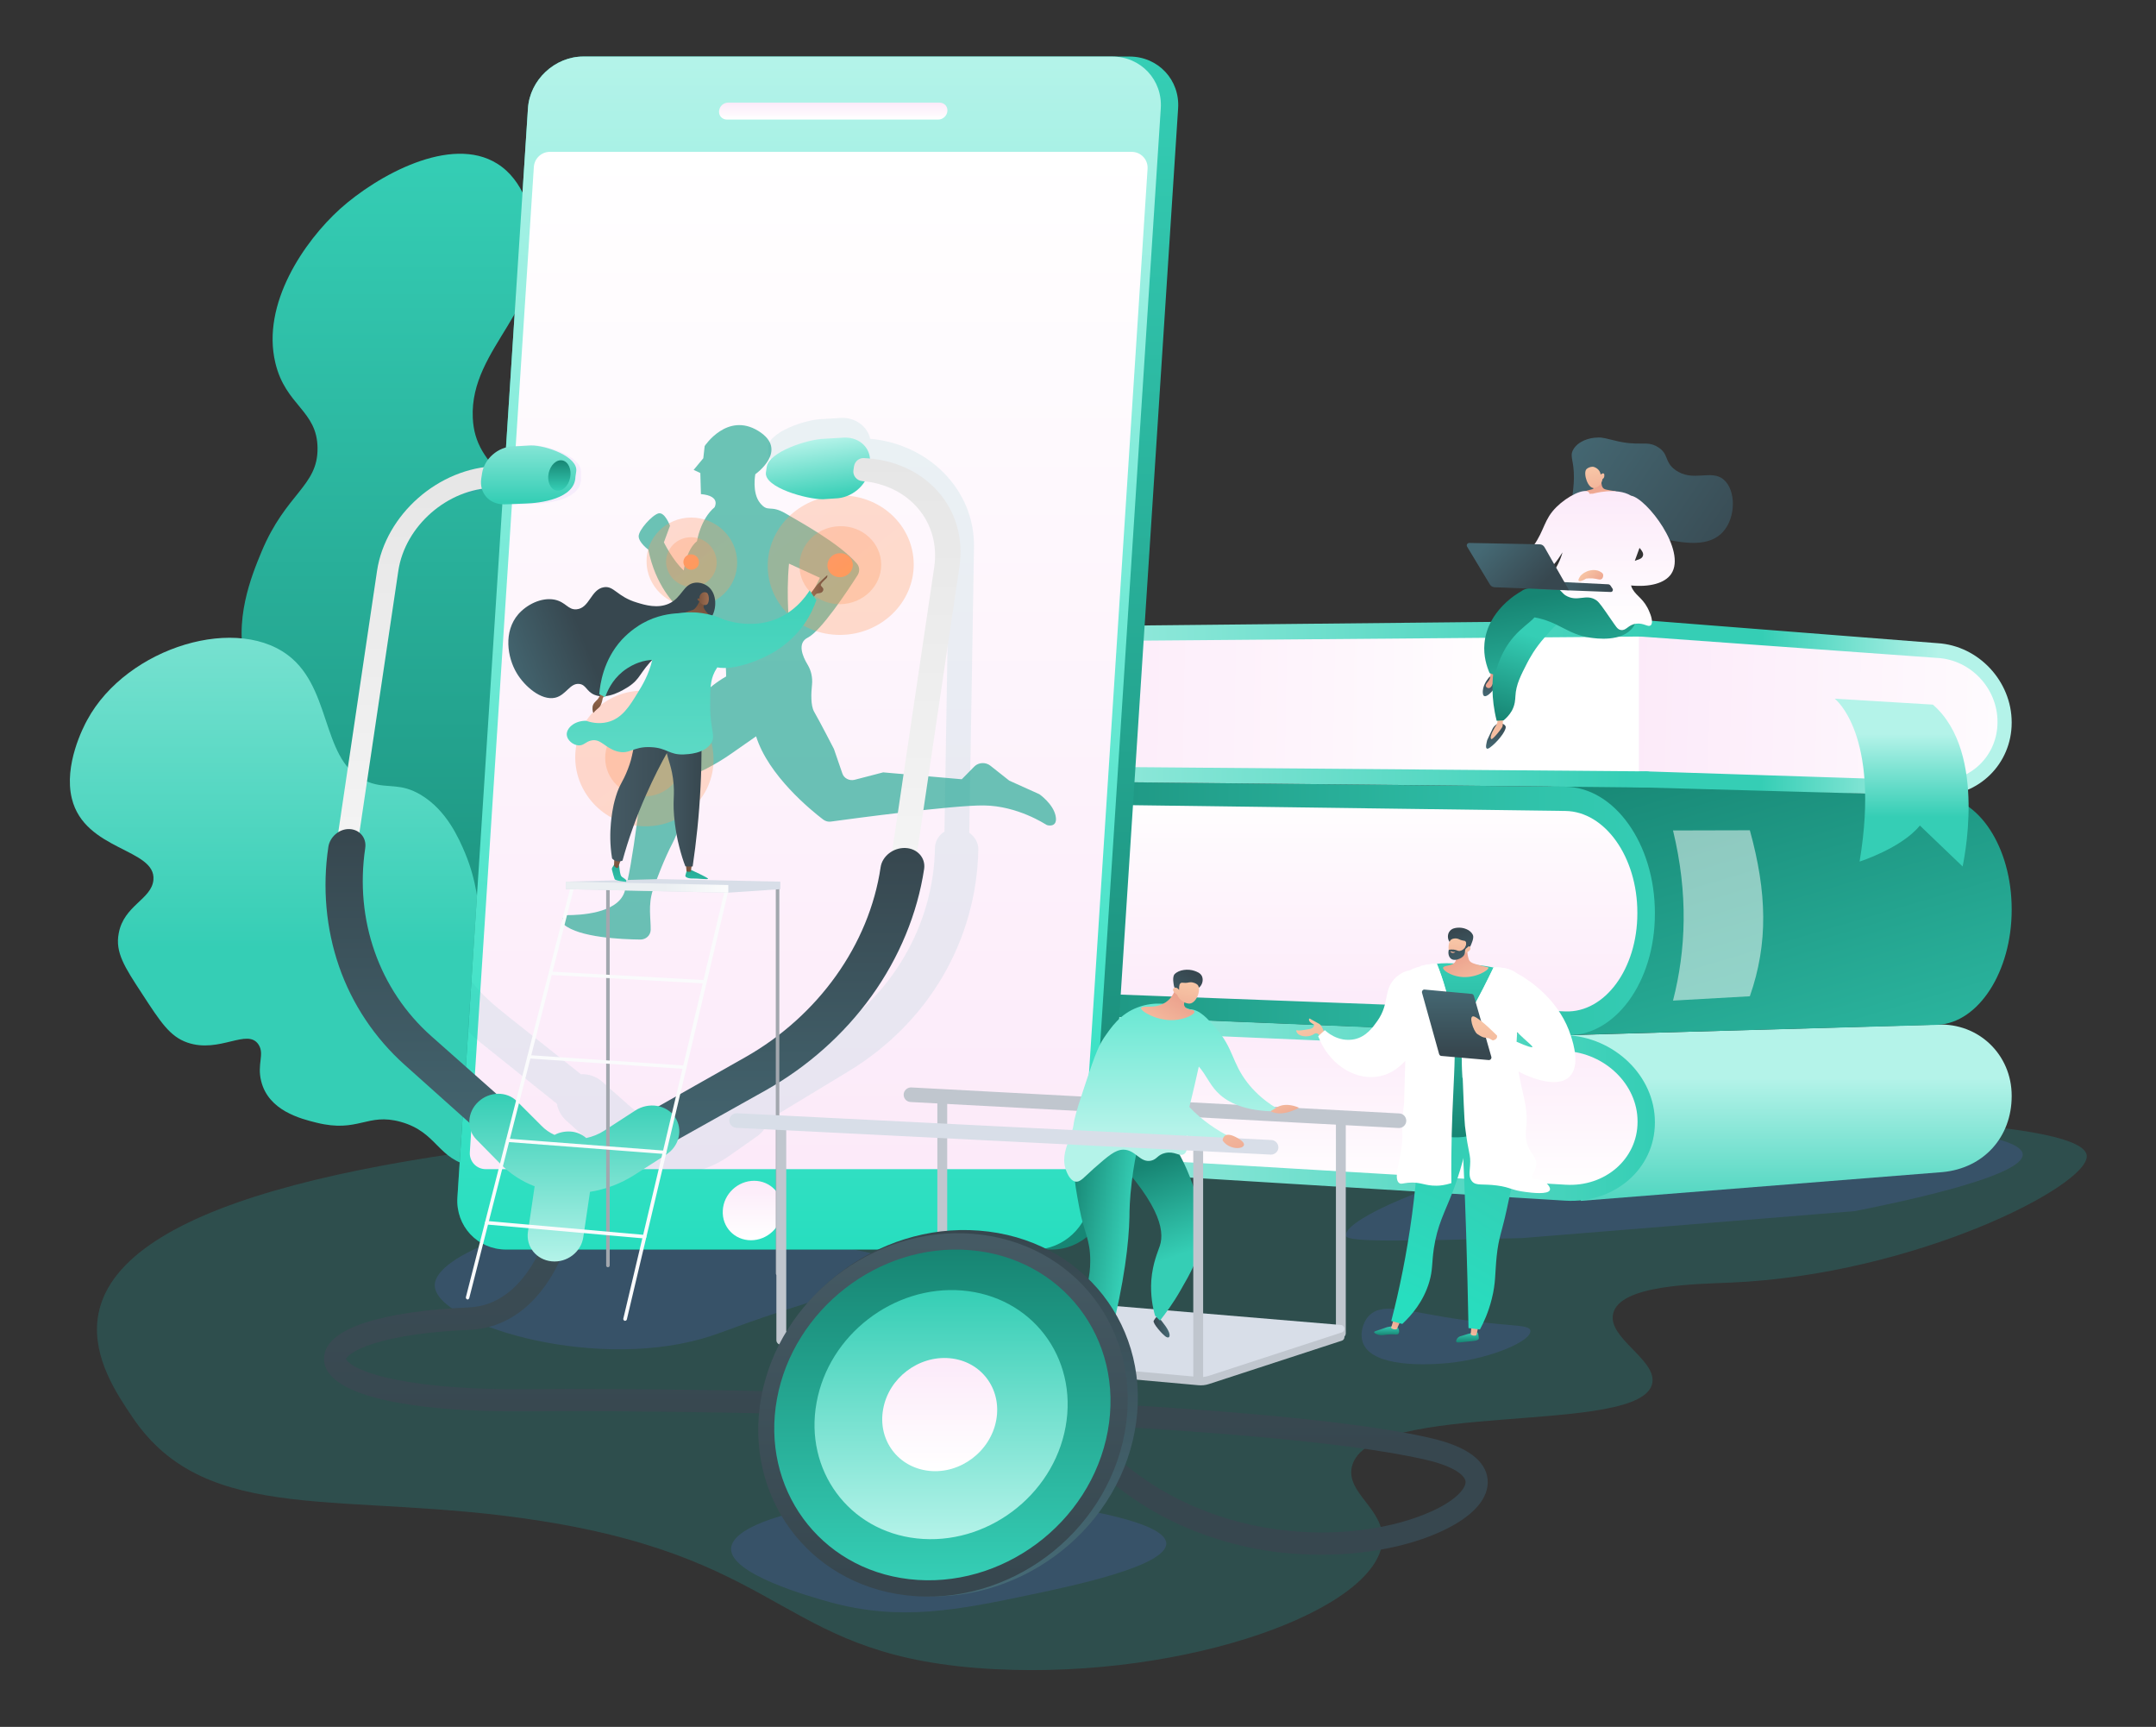 <svg width="808" height="647" viewBox="0 0 808 647" fill="none" xmlns="http://www.w3.org/2000/svg">
<rect x="0" y="0" width="808" height="647" fill="#333333" stroke="none"/>
<path opacity="0.25" d="M668.266 418.272C690.638 418.568 781.161 420.117 782.047 433.029C782.859 444.243 717.662 477.592 648.552 480.544C635.704 481.134 606.982 481.282 604.545 492.201C602.478 501.35 620.715 509.318 619.239 518.098C615.768 538.388 512.62 523.927 506.639 549.529C504.35 559.416 518.822 565.318 518.084 577.271C516.385 603.02 445.134 629.065 372.849 625.376C292.442 621.244 297.462 584.87 203.1 569.893C129.486 558.161 77.653 572.549 49.67 531.01C43.763 522.304 34.681 508.802 36.601 494.046C47.75 409.714 403.934 414.583 668.266 418.272Z" fill="#20A19E"/>
<path d="M250.798 423.437C261.357 422.109 279.151 419.896 294.066 406.468C321.238 382.046 321.385 336.449 310.605 305.609C301.376 279.121 279.299 259.127 235.071 219.137C193.428 181.509 178.07 175.311 177.184 156.571C175.929 129.788 205.906 115.254 199.778 84.192C199.039 80.503 196.529 67.665 186.34 61.32C168.914 50.4 141.3 65.82 127.419 78.289C114.054 90.389 97.884 113.852 103.2 135.986C107.04 152.07 118.927 153.767 119.001 167.933C119.149 182.173 107.188 184.755 98.032 206.668C94.414 215.374 87.104 232.934 92.42 250.052C99.361 272.186 121.143 273.514 122.102 291.074C122.841 303.764 111.692 307.232 109.477 321.398C106.597 340.065 122.324 356.813 135.688 370.61C151.415 386.842 193.649 430.594 250.798 423.437Z" fill="url(#paint0_linear)"/>
<path d="M246.885 375.701C250.798 382.784 230.789 417.83 203.47 431.479C198.006 434.209 188.112 439.152 177.184 437.013C163.82 434.43 164.115 424.249 150.234 420.338C137.534 416.797 134.433 424.544 118.632 420.633C112.652 419.158 100.616 416.133 97.884 405.066C96.26 398.647 99.213 395.031 96.924 391.416C92.79 384.997 82.305 394.81 70.196 390.605C63.625 388.317 60.154 382.931 53.14 372.159C46.716 362.346 43.098 356.813 44.501 349.656C46.421 339.179 56.832 336.966 57.496 329.661C58.53 317.856 31.727 318.816 26.928 299.19C23.827 286.647 31.285 272.26 32.687 269.751C47.528 242.305 89.984 229.54 109.55 246.805C124.982 260.455 120.552 287.68 139.306 293.435C145.804 295.427 150.086 293.287 157.691 297.788C167.438 303.617 171.942 314.094 174.304 319.627C183.017 340.655 176.815 354.599 185.601 360.649C191.139 364.486 194.314 359.395 203.986 363.674C212.773 367.585 212.625 372.823 219.787 376.365C232.561 382.71 244.153 370.905 246.885 375.701Z" fill="url(#paint1_linear)"/>
<path opacity="0.19" d="M236.696 455.384C243.562 455.311 259.585 457.893 291.482 463.131C331.205 469.624 338.441 471.985 338.515 474.789C338.589 478.109 328.326 480.027 302.188 488.291C276.641 496.333 271.62 499.137 263.055 501.571C220.23 513.671 163.377 495.521 162.934 481.724C162.565 469.993 202.657 455.827 236.696 455.384Z" fill="#6165D7"/>
<path opacity="0.19" d="M570.36 463.869C526.796 464.976 504.941 465.492 504.424 463.058C502.283 453.097 602.183 414.583 706.291 421.297C714.635 421.814 757.459 424.618 758.05 432.438C758.715 441.145 706.882 451.4 695.142 453.761" fill="#6165D7"/>
<path opacity="0.19" d="M540.53 493.308C565.117 497.44 573.091 495.816 573.534 498.546C574.199 502.604 556.626 509.982 539.57 510.942C534.992 511.237 514.466 512.417 510.848 503.268C509.519 499.874 510.626 495.374 513.211 492.791C517.788 488.365 525.394 490.726 540.53 493.308Z" fill="#6165D7"/>
<path opacity="0.19" d="M401.718 564.876C411.169 566.572 436.864 571.073 437.086 578.23C437.381 586.715 402.235 594.093 386.878 597.339C358.672 603.315 337.26 607.521 310.827 600.217C303.738 598.225 273.54 589.813 273.983 580.148C274.721 565.761 342.798 554.546 401.718 564.876Z" fill="#6165D7"/>
<path d="M592.436 449.925L727.925 439.153C743.357 437.751 753.915 426.093 753.915 410.673V410.525C753.915 395.179 741.585 383.226 726.153 383.89L586.677 387.875L592.436 449.925Z" fill="url(#paint2_linear)"/>
<path d="M350.846 432.66L588.597 446.973C602.7 447.859 614.218 437.824 614.218 424.618V415.69C614.218 402.483 602.7 391.342 588.597 390.752L350.846 380.792V432.66Z" fill="url(#paint3_linear)"/>
<path d="M348.704 435.242L586.677 449.851C605.062 450.957 620.199 437.898 620.199 420.633V420.412C620.199 403.147 605.062 388.539 586.677 387.801L348.631 378.062C347.154 377.988 345.899 379.169 345.899 380.718C345.899 382.267 347.154 383.522 348.631 383.595L586.677 393.777C601.518 394.515 613.701 406.32 613.701 420.117V420.338C613.701 434.209 601.518 444.76 586.751 443.874L348.704 429.782C347.228 429.709 345.973 430.889 345.973 432.365C345.973 433.84 347.154 435.168 348.704 435.242Z" fill="url(#paint4_linear)"/>
<path d="M590.664 387.727L726.153 383.964C741.585 383.226 753.915 363.896 753.915 340.876V340.655C753.915 317.561 741.585 298.526 726.153 298.231L581.213 293.214L590.664 387.727Z" fill="url(#paint5_linear)"/>
<path d="M350.846 374.078L575.897 382.931C596.94 383.743 614.218 368.396 614.218 348.549V335.121C614.218 315.348 596.94 299.042 575.897 298.821L350.846 296.239V374.078Z" fill="url(#paint6_linear)"/>
<path d="M348.704 378.136L586.677 387.875C605.062 388.612 620.199 368.175 620.199 342.352V342.057C620.199 316.159 605.062 294.984 586.677 294.763L348.631 292.328C347.154 292.328 345.899 294.173 345.899 296.46C345.899 298.747 347.154 300.592 348.631 300.665L586.677 303.838C601.518 304.059 613.627 321.103 613.627 341.909V342.204C613.627 363.01 601.444 379.464 586.677 378.947L348.631 369.946C347.154 369.872 345.899 371.717 345.899 374.004C345.973 376.143 347.154 378.062 348.704 378.136Z" fill="url(#paint7_linear)"/>
<path d="M598.786 292.476L727.777 295.353C739.664 295.648 749.115 286.204 749.115 274.399V266.357C749.115 254.552 739.664 244.37 727.777 243.633L598.786 235.591V292.476Z" fill="url(#paint8_linear)"/>
<path d="M616.949 295.058L726.153 298.083C741.584 298.378 753.915 286.13 753.915 270.784V270.636C753.915 255.29 741.584 241.936 726.153 240.977L616.949 232.418C615.03 232.27 592.805 233.746 592.805 235.443C592.805 237.14 613.553 238.394 615.473 238.542L726.153 246.51C738.631 247.248 748.599 257.946 748.599 270.415V270.563C748.599 283.032 738.631 292.845 726.153 292.549L616.949 289.008C615.03 288.934 592.805 290.705 592.805 292.328C592.805 294.025 615.03 295.058 616.949 295.058Z" fill="url(#paint9_linear)"/>
<path d="M350.845 289.598L614.218 292.033V235.295L350.845 237.73V289.598Z" fill="url(#paint10_linear)"/>
<path d="M348.706 240.681L616.951 238.468C618.797 238.468 620.2 237.066 620.2 235.443C620.2 233.746 618.723 232.418 616.951 232.418L348.706 235.148C347.229 235.148 345.974 236.402 345.974 237.952C345.974 239.501 347.156 240.755 348.706 240.681Z" fill="url(#paint11_linear)"/>
<path d="M348.704 292.328L616.95 295.058C618.796 295.058 620.198 293.73 620.198 292.033C620.198 290.336 618.722 289.008 616.95 289.008L348.704 286.795C347.228 286.795 345.972 287.975 345.972 289.524C345.972 291.074 347.154 292.328 348.704 292.328Z" fill="url(#paint12_linear)"/>
<path opacity="0.5" d="M626.991 374.889L655.787 373.266C662.728 353.419 662.211 334.31 655.787 311.069L626.991 311.142C632.75 334.9 631.864 355.927 626.991 374.889Z" fill="white"/>
<path d="M724.381 263.996L687.611 261.783C687.611 261.783 704.888 274.916 696.914 322.8C696.914 322.8 712.641 317.783 719.508 309.298L735.53 324.644C735.456 324.644 745.277 282.073 724.381 263.996Z" fill="url(#paint13_linear)"/>
<path d="M423.279 21.183H218.606C207.9 21.183 198.523 29.963 197.858 40.661L171.425 448.67C170.76 459.369 178.956 468.148 189.662 468.148H394.335C405.041 468.148 414.418 459.369 415.083 448.67L441.516 40.661C442.255 29.963 434.059 21.183 423.279 21.183Z" fill="url(#paint14_linear)"/>
<path d="M416.781 21.183H218.606C207.9 21.183 198.523 29.963 197.858 40.661L171.425 448.67C170.76 459.369 178.956 468.148 189.662 468.148H387.838C398.544 468.148 407.921 459.369 408.585 448.67L435.019 40.661C435.757 29.963 427.561 21.183 416.781 21.183Z" fill="url(#paint15_linear)"/>
<path d="M400.094 438.046H182.057C178.587 438.046 175.855 435.168 176.077 431.701L200.073 62.5C200.295 59.401 202.879 56.893 206.054 56.893H424.091C427.561 56.893 430.293 59.77 430.072 63.238L406.149 432.439C405.854 435.611 403.269 438.046 400.094 438.046Z" fill="url(#paint16_linear)"/>
<path d="M351.658 44.793H272.432C270.66 44.793 269.331 43.391 269.479 41.62C269.626 39.849 271.103 38.447 272.875 38.447H352.101C353.873 38.447 355.202 39.849 355.054 41.62C354.907 43.391 353.356 44.793 351.658 44.793Z" fill="url(#paint17_linear)"/>
<path d="M293.18 453.54C292.885 459.737 287.568 464.681 281.44 464.681C275.238 464.681 270.512 459.664 270.882 453.54C271.177 447.342 276.493 442.399 282.621 442.399C288.75 442.399 293.549 447.416 293.18 453.54Z" fill="url(#paint18_linear)"/>
<path opacity="0.65" d="M210.927 343.975C211.296 343.311 211.961 342.868 212.699 342.868C216.982 342.868 231.306 342.352 234.038 334.236C237.065 325.308 240.683 292.402 241.2 287.68C241.274 287.311 241.347 286.942 241.569 286.647C243.858 283.105 258.403 261.119 272.137 253.445C272.137 253.445 272.211 243.264 269.405 236.845C266.599 230.426 264.458 226.589 264.532 223.121C264.532 223.121 260.692 227.548 257.444 229.098C256.779 229.467 255.967 229.319 255.376 228.803C252.866 226.589 245.63 219.359 242.972 205.93C242.972 205.93 239.354 203.274 239.354 200.913C239.354 198.552 244.375 193.019 246.737 192.355C249.174 191.691 251.094 197.003 251.094 197.003L248.805 203.201C248.805 203.201 252.127 209.988 256.262 213.751C256.262 213.751 257.074 206.078 261.209 202.758C261.209 202.758 262.464 194.568 267.781 190.068C267.781 190.068 270.365 185.788 262.686 185.124L262.464 177.23L259.954 176.049L263.572 171.696L264.089 167.122C264.089 167.122 272.506 154.284 284.172 161.441C295.912 168.671 283.065 177.672 283.065 177.672C283.065 177.672 281.736 184.608 284.837 188.444C287.938 192.281 288.528 188.887 294.509 192.429C299.973 195.675 314.371 203.422 321.09 211.095C322.198 212.349 322.271 214.12 321.385 215.522C317.694 221.277 307.726 236.402 302.705 238.911C298.718 240.903 300.711 245.846 302.705 249.092C304.034 251.306 304.551 253.888 304.329 256.397C303.96 259.791 303.812 264.291 305.068 266.579C307.283 270.415 312.525 280.597 312.525 280.597L315.7 289.82C316.291 291.59 318.284 292.623 320.204 292.181L330.984 289.377L360.444 291.959L365.17 287.163C366.721 285.614 369.379 285.466 371.151 286.868L378.239 292.476L389.536 297.567C389.536 297.567 394.63 301.108 395.59 305.609C396.55 310.036 392.858 309.372 392.268 309.076C391.677 308.781 381.414 301.92 368.714 301.772C357.491 301.625 319.392 306.715 311.344 307.822C310.384 307.97 309.35 307.675 308.538 307.084C303.886 303.543 287.938 290.557 283.36 275.875L274.057 282.368C268.15 286.499 261.726 289.82 254.933 292.181L255.007 303.617C255.081 307.896 254.047 312.101 252.054 315.864C249.174 321.324 245.999 329.514 244.67 333.498C242.824 339.032 243.932 344.344 243.858 348.402C243.784 350.468 242.086 352.017 240.018 352.017C232.782 351.943 217.129 351.205 211.444 346.483C210.706 345.893 210.484 344.86 210.927 343.975ZM295.912 235.222C299.382 232.565 307.283 216.481 307.283 216.481L295.69 211.169C294.509 223.933 295.912 235.222 295.912 235.222Z" fill="#1DA68F"/>
<path opacity="0.31" d="M215.579 283.991C215.726 297.862 227.245 309.372 241.495 309.593C255.893 309.814 267.559 298.526 267.411 284.36C267.264 270.194 255.376 258.758 240.978 258.758C226.802 258.758 215.431 270.046 215.579 283.991Z" fill="url(#paint19_linear)"/>
<path opacity="0.31" d="M226.802 284.065C226.875 291.885 233.373 298.304 241.347 298.378C249.395 298.452 255.893 292.181 255.819 284.286C255.745 276.391 249.174 269.973 241.126 269.973C233.152 269.899 226.728 276.244 226.802 284.065Z" fill="url(#paint20_linear)"/>
<path d="M236.77 284.138C236.77 286.573 238.837 288.565 241.274 288.565C243.784 288.565 245.777 286.647 245.704 284.212C245.704 281.777 243.636 279.785 241.2 279.785C238.763 279.785 236.77 281.704 236.77 284.138Z" fill="url(#paint21_linear)"/>
<path opacity="0.31" d="M287.716 212.276C287.864 226.589 300.047 238.025 315.035 237.878C330.246 237.73 342.576 225.778 342.429 211.243C342.281 196.708 329.729 185.198 314.519 185.641C299.53 186.083 287.569 197.962 287.716 212.276Z" fill="url(#paint22_linear)"/>
<path opacity="0.31" d="M299.604 212.054C299.678 220.096 306.544 226.515 314.962 226.368C323.453 226.22 330.32 219.58 330.246 211.464C330.172 203.348 323.157 196.929 314.74 197.151C306.249 197.298 299.53 204.012 299.604 212.054Z" fill="url(#paint23_linear)"/>
<path d="M310.088 211.833C310.088 214.342 312.23 216.334 314.888 216.26C317.472 216.186 319.613 214.12 319.613 211.685C319.613 209.177 317.472 207.185 314.814 207.259C312.156 207.259 310.088 209.324 310.088 211.833Z" fill="url(#paint24_linear)"/>
<path opacity="0.31" d="M242.307 210.431C242.381 219.506 249.912 227.032 259.29 227.179C268.741 227.327 276.346 219.949 276.272 210.652C276.198 201.356 268.445 193.904 258.994 193.904C249.617 193.978 242.16 201.356 242.307 210.431Z" fill="url(#paint25_linear)"/>
<path opacity="0.31" d="M249.617 210.505C249.691 215.596 253.899 219.801 259.142 219.875C264.384 219.949 268.667 215.817 268.593 210.652C268.519 205.488 264.236 201.282 258.994 201.282C253.752 201.282 249.617 205.414 249.617 210.505Z" fill="url(#paint26_linear)"/>
<path d="M256.115 210.579C256.115 212.128 257.444 213.456 259.068 213.456C260.693 213.456 262.022 212.202 261.948 210.579C261.948 208.956 260.619 207.701 258.994 207.701C257.444 207.701 256.115 208.956 256.115 210.579Z" fill="url(#paint27_linear)"/>
<path d="M496.376 387.284C496.376 387.284 495.638 384.333 494.382 383.595C493.127 382.858 491.355 381.972 490.986 381.677C490.617 381.308 490.1 382.341 491.281 383.153C492.463 383.964 492.463 383.964 492.463 383.964C492.463 384.186 492.463 384.333 492.389 384.481C492.241 384.997 491.577 385.44 490.838 385.514C487.885 386.104 486.703 386.178 486.26 386.03C486.187 386.03 485.965 385.956 485.817 386.03C485.67 386.178 485.965 386.768 486.113 386.989C486.925 388.244 489.731 388.76 491.798 387.801C492.536 387.432 492.832 387.063 493.422 387.137C494.308 387.284 494.825 388.465 495.194 389.424L496.376 387.284Z" fill="url(#paint28_linear)"/>
<path d="M553.598 499.137C554.041 499.505 554.115 500.465 554.189 501.055C554.189 501.35 554.263 501.497 554.189 501.571C553.968 502.309 552.565 502.383 550.423 502.604C547.027 502.973 545.993 503.194 545.772 502.678C545.55 502.235 546.141 501.424 546.215 501.35C546.584 500.907 547.027 500.686 547.913 500.465C549.537 499.948 550.571 499.653 550.94 499.579C552.934 498.989 553.303 498.915 553.598 499.137Z" fill="url(#paint29_linear)"/>
<path d="M551.531 496.038L551.162 499.948C551.236 500.169 552.417 500.686 553.303 500.243L554.189 496.407L551.531 496.038Z" fill="url(#paint30_linear)"/>
<path d="M523.843 497.44C524.433 498.03 524.507 499.21 524.064 499.727C523.621 500.243 522.883 499.874 520.815 499.948C518.674 500.022 518.084 500.538 516.607 500.096C516.016 499.948 514.982 499.505 514.982 499.137C514.982 498.841 515.499 498.694 517.345 498.104C519.856 497.218 519.856 497.218 520.446 497.144C521.701 496.849 523.104 496.628 523.843 497.44Z" fill="url(#paint31_linear)"/>
<path d="M522.44 493.898L521.332 497.513C521.406 497.735 522.514 498.325 523.473 497.956L525.098 494.415L522.44 493.898Z" fill="url(#paint32_linear)"/>
<path d="M532.112 414.583C531.965 426.757 531.153 440.407 529.159 455.311C527.165 469.993 524.434 483.274 521.406 494.931C522.809 495.3 524.212 495.669 525.541 496.038C529.085 492.718 533.515 487.553 535.657 480.249C536.986 475.748 536.543 473.387 537.355 467.78C538.684 458.926 541.416 454.278 544.222 447.047C546.732 440.628 549.759 431.184 551.384 418.568C544.96 417.313 538.536 415.985 532.112 414.583Z" fill="url(#paint33_linear)"/>
<path d="M547.396 414.657C548.283 430.151 548.947 445.867 549.464 461.951C549.833 473.977 550.128 485.856 550.35 497.587C551.753 497.735 553.156 497.956 554.632 498.104C556.035 495.521 557.807 491.685 559.062 486.668C560.613 480.618 560.244 477.002 560.908 470.657C561.647 463.574 562.754 462.025 564.674 453.171C568.587 435.095 570.507 426.093 566.151 420.412C564.748 418.641 560.318 414.067 547.396 414.657Z" fill="url(#paint34_linear)"/>
<path d="M564.305 363.601C560.982 362.642 556.109 361.609 550.128 361.24C541.637 360.723 537.355 360.502 534.328 362.568C527.387 367.216 532.777 378.062 529.897 404.771C528.716 416.133 528.125 415.395 530.857 419.453C536.395 427.643 551.974 428.38 559.136 421.224C562.902 417.461 563.419 417.239 563.493 412.96C563.936 395.991 564.157 379.906 564.305 363.601Z" fill="url(#paint35_linear)"/>
<path d="M544.517 383.964C543.262 374.151 540.604 366.331 538.536 361.092C536.321 361.166 532.408 361.535 528.125 363.601C526.427 363.822 524.434 365.003 523.326 366.035C518.157 370.684 521.037 375.701 516.164 382.562C514.54 384.85 512.029 388.391 507.673 389.35C501.323 390.678 496.819 386.251 496.524 385.956C495.711 386.694 494.825 387.432 494.013 388.244C497.853 398.352 507.082 404.475 515.721 403.442C520.446 402.926 523.99 400.344 526.649 397.466L526.206 413.182C524.729 425.946 526.353 424.322 524.877 432.217C523.917 437.308 522.514 442.03 524.434 443.284C525.098 443.727 525.615 443.358 527.682 443.137C532.334 442.694 533.885 444.317 538.388 444.243C539.644 444.243 541.563 444.022 543.926 443.284C543.779 429.561 544.222 418.42 544.591 410.747C545.108 398.647 545.624 392.818 544.517 383.964Z" fill="white"/>
<path d="M537.502 381.013C537.945 379.611 539.201 378.283 538.684 376.586C538.388 375.627 537.576 374.963 536.985 374.594C532.998 373.709 530.34 370.02 530.709 366.109C530.857 364.56 531.522 363.084 532.482 361.904C534.918 361.24 536.985 361.092 538.388 361.018C540.53 366.183 543.114 374.078 544.369 383.891C544.886 388.096 545.034 391.564 545.034 395.4C544.369 393.187 543.409 391.564 542.375 390.309C540.751 388.244 536.542 384.407 537.502 381.013Z" fill="white"/>
<path d="M560.318 376.217C558.029 378.209 556.404 378.873 556.109 380.792C555.814 382.931 557.586 383.595 557.29 385.661C556.921 388.244 554.041 388.244 552.491 391.49C551.531 393.63 552.343 394.515 551.753 397.245C551.383 398.942 550.497 401.303 548.061 403.885C547.987 401.377 547.839 398.499 547.765 395.4C547.618 392.523 547.544 389.35 548.578 385.366C549.464 381.972 550.719 379.833 552.639 376.365C554.411 373.118 556.847 368.396 559.727 362.42C561.351 362.346 563.566 362.494 565.634 363.158C566.372 364.486 566.446 365.519 566.52 366.035C566.667 370.536 561.868 374.889 560.318 376.217Z" fill="white"/>
<path d="M549.537 351.943C549.537 354.452 549.833 356.444 550.054 357.846C550.35 359.395 550.571 359.838 550.867 360.133C551.31 360.649 551.9 361.018 555.518 361.904C557.512 362.42 557.733 362.346 557.807 362.568C558.029 363.527 552.639 366.773 547.101 365.962C543.704 365.519 540.603 363.527 540.825 362.568C541.046 361.535 544.369 362.125 545.403 360.281C546.141 359.026 545.329 357.182 544.369 355.632C545.329 353.935 548.651 353.64 549.537 351.943Z" fill="url(#paint36_linear)"/>
<path d="M543.262 352.902C542.449 351.869 542.376 349.951 543.335 348.844C544.148 347.812 545.403 347.664 546.141 347.59C548.282 347.369 551.014 348.254 551.974 350.246C552.565 351.427 551.31 353.862 551.162 354.304C550.94 354.821 550.571 354.968 550.202 355.337C549.685 355.854 548.947 356.665 547.618 358.067C547.544 357.624 547.396 357.182 547.101 356.591C547.027 356.37 546.658 355.559 546.067 354.895C544.886 353.566 544 353.935 543.262 352.902Z" fill="url(#paint37_linear)"/>
<path d="M549.39 356.96C549.39 356.96 547.987 359.321 545.108 359.1C542.597 358.952 542.228 353.271 543.853 352.017C544.369 351.648 545.477 351.427 546.363 351.722C546.88 351.87 547.027 352.091 547.914 352.312C548.726 352.534 548.947 352.46 549.169 352.607C549.464 352.829 549.686 353.493 549.169 355.116C549.686 354.599 550.202 354.452 550.645 354.599C550.719 354.599 550.867 354.747 551.015 354.895C551.31 355.632 550.719 356.444 549.39 356.96Z" fill="url(#paint38_linear)"/>
<path d="M549.242 352.238C549.095 352.312 549.464 352.755 549.538 353.419C549.611 354.673 548.356 356.149 547.027 356.296C546.289 356.37 546.067 355.927 544.812 355.78C544 355.706 543.409 355.78 542.966 355.854C542.597 357.256 542.966 358.584 543.852 359.248C544.812 359.912 546.141 359.543 546.658 359.321C547.027 359.174 548.135 358.805 548.725 357.772C549.316 356.665 548.725 356.001 549.464 355.337C549.833 354.968 550.276 354.821 550.719 354.083C550.867 353.862 550.941 353.714 550.941 353.566C550.35 352.976 549.464 352.165 549.242 352.238Z" fill="url(#paint39_linear)"/>
<path d="M543.852 356.444C543.852 356.444 544.369 356.739 545.329 356.665C545.403 356.665 545.403 356.665 545.403 356.665C545.403 356.739 544.812 357.182 544.221 357.034C543.852 356.887 543.483 356.518 543.557 356.444C543.705 356.444 543.778 356.444 543.852 356.444Z" fill="url(#paint40_linear)"/>
<path d="M588.744 388.17C584.905 375.922 575.011 368.249 568.587 364.707C565.929 362.642 562.237 362.42 559.801 362.494C556.921 368.47 554.484 373.192 552.712 376.439C550.793 379.906 549.611 382.046 548.651 385.44C547.618 389.424 547.691 392.523 547.839 395.474C548.43 411.485 548.799 419.527 549.021 421.814C550.35 432.881 551.236 432.217 550.94 436.644C550.793 439.079 550.35 441.071 551.679 442.62C553.229 444.391 555.518 443.432 561.056 444.17C566.15 444.834 566.298 445.94 571.836 446.604C574.051 446.9 580.179 447.637 580.844 445.867C581.213 444.907 579.884 443.432 578.703 442.62C576.709 441.366 575.011 442.325 574.346 441.366C573.608 440.259 575.675 438.784 575.749 436.128C575.823 433.398 573.829 432.586 572.574 429.266C571.393 426.167 571.91 423.585 572.057 421.74C572.722 414.952 570.359 409.345 569.104 401.45C569.768 401.819 570.433 402.188 571.097 402.483C572.574 403.147 583.428 408.165 588.227 403.369C592.215 399.311 589.704 391.121 588.744 388.17ZM568.366 390.309C568.439 389.055 568.513 387.801 568.587 386.694C569.325 387.432 570.064 388.17 570.876 388.908C573.091 390.973 574.42 391.933 574.272 392.302C574.125 392.523 572.722 392.228 568.366 390.309Z" fill="white"/>
<path d="M533.884 370.757L551.531 372.381C551.9 372.381 552.196 372.676 552.343 373.045L558.915 395.991C559.062 396.581 558.619 397.171 557.955 397.171L540.16 395.622C539.791 395.622 539.496 395.327 539.348 394.958L532.924 371.938C532.777 371.274 533.294 370.684 533.884 370.757Z" fill="url(#paint41_linear)"/>
<path d="M561.056 388.022C561.056 388.022 555.001 381.825 552.491 380.865C550.054 379.98 552.196 386.473 553.672 387.432C555.149 388.391 555.666 388.686 556.847 388.834C557.955 388.981 557.955 388.981 557.955 388.981L559.432 389.793C559.432 389.793 561.278 389.572 561.056 388.022Z" fill="url(#paint42_linear)"/>
<g opacity="0.3">
<path opacity="0.3" d="M192.616 167.195L199.261 166.827C204.946 166.679 217.794 171.032 217.72 176.566V178.558C218.606 186.969 205.758 188.666 200.147 188.74L192.32 189.035C188.186 189.108 184.641 186.674 183.165 183.206C180.064 183.722 177.184 184.608 174.378 185.862L174.304 177.303C176.963 176.271 179.842 175.533 182.722 175.164C183.829 170.663 187.816 167.343 192.616 167.195Z" fill="url(#paint43_linear)"/>
<path opacity="0.3" d="M176.667 367.659C181.023 373.192 184.789 376.291 190.401 380.792L217.72 402.483C220.452 402.336 223.405 403.221 225.694 405.287L236.031 414.436C237.655 415.911 239.501 417.018 241.421 417.904C243.119 416.944 245.187 416.428 247.328 416.649C249.691 416.871 251.832 417.756 253.53 419.084C255.819 418.568 257.96 417.608 259.88 416.28L270.512 408.755C272.949 406.984 276.05 406.467 279.004 407.132L309.129 388.686C334.307 373.266 349.886 346.631 350.403 317.561C350.477 315.053 351.879 312.839 353.947 311.585L355.719 205.045C356.014 188.297 342.724 174.721 325.446 172.877C323.674 176.639 319.613 179.296 315.035 179.369L310.679 179.664C304.625 179.738 287.79 175.238 287.864 169.556V167.564C287.938 161.883 301.966 157.161 308.021 157.014L315.331 156.571C320.647 156.423 325.077 159.744 326.111 164.392C348.188 166.384 365.391 183.649 365.022 205.045L363.25 312.028C365.318 313.43 366.72 315.791 366.647 318.299C366.351 335.047 361.7 351.574 353.209 365.962C344.791 380.349 332.608 392.523 318.137 401.303L287.79 419.674C287.347 421.961 286.018 424.101 283.951 425.577L273.244 433.102C269.922 435.463 266.378 437.16 262.538 438.341H236.105C231.232 436.496 226.432 432.586 222.371 428.971L212.182 419.822C210.262 418.051 209.081 415.838 208.712 413.55L181.54 391.785C179.399 390.088 177.184 388.17 175.19 386.251L176.667 367.659Z" fill="#20A19E"/>
</g>
<path d="M495.121 582.509C511.808 582.509 527.978 579.41 540.382 573.655C552.122 568.196 558.177 561.334 557.512 554.251C556.774 547.168 549.759 542.003 536.617 538.905C473.561 524.001 271.398 519.721 197.71 520.459C170.17 520.754 153.778 518.246 144.918 516.18C132.587 513.229 129.781 509.909 129.707 509.171C129.781 508.654 131.701 505.998 140.118 503.342C148.831 500.612 161.235 498.841 176.076 498.251C187.964 497.735 198.301 491.242 205.906 479.363C211.444 470.731 213.585 462.32 213.733 461.951L205.611 459.885C205.537 460.18 197.932 488.955 175.707 489.84C159.759 490.504 146.394 492.496 136.943 495.521C126.459 498.915 121.29 503.563 121.438 509.318C121.586 515.737 128.674 520.754 142.481 524.148C155.845 527.395 174.969 529.018 197.858 528.797C271.251 528.059 472.453 532.338 534.771 547.02C545.108 549.455 549.021 552.849 549.243 555.063C549.464 557.497 545.772 561.998 536.912 566.056C508.337 579.263 450.819 580.001 412.277 540.085L406.296 545.914C430.515 570.926 459.089 579.115 478.803 581.55C484.119 582.14 489.657 582.509 495.121 582.509Z" fill="url(#paint44_linear)"/>
<path d="M308.464 187.043L312.894 186.747C319.096 186.674 324.855 181.878 325.668 176.123L325.963 174.057C326.849 168.302 322.493 163.728 316.29 163.949L308.907 164.392C302.778 164.539 288.159 169.261 287.347 174.942L287.051 176.935C286.165 182.616 302.409 187.116 308.464 187.043Z" fill="url(#paint45_linear)"/>
<path d="M224.734 439.89L285.28 405.951C300.416 397.466 313.78 385.588 323.748 371.717C333.79 357.698 340.435 341.688 342.798 325.53L359.558 212.423C362.807 190.363 346.785 172.655 323.748 171.622C321.902 171.549 320.351 172.877 320.056 174.721L319.835 176.123C319.539 178.189 321.016 180.033 323.157 180.255C340.656 181.73 352.618 195.527 350.107 212.571L333.42 325.235C328.99 355.263 309.128 382.931 280.923 398.868L220.599 432.955L224.734 439.89Z" fill="url(#paint46_linear)"/>
<path d="M221.633 443.506C223.184 443.653 224.808 443.358 226.285 442.473L286.904 408.533C302.557 399.753 316.291 387.58 326.628 373.192C337.038 358.731 343.831 342.204 346.342 325.53C346.932 321.398 343.757 317.856 339.254 317.709C334.75 317.561 330.615 320.808 330.024 324.939C325.742 353.935 306.618 380.644 279.373 396.064L219.123 430.151C215.431 432.217 214.102 436.644 216.022 440.112C217.203 442.104 219.344 443.358 221.633 443.506Z" fill="url(#paint47_linear)"/>
<path d="M199.63 437.751L205.611 431.553L159.463 390.531C139.232 372.528 129.707 345.377 133.842 317.709L149.274 213.899C151.784 197.077 167.733 183.058 185.01 182.763L186.192 174.647C164.41 175.164 144.475 192.797 141.3 213.899L125.942 317.414C123.727 332.244 125.056 347.295 129.781 360.871C134.581 374.594 142.776 386.915 153.704 396.655L199.63 437.751Z" fill="url(#paint48_linear)"/>
<path d="M201.55 441.809C203.839 442.03 206.201 441.218 207.973 439.374C210.853 436.349 210.853 431.848 207.9 429.192L161.678 388.244C142.038 370.831 132.882 344.639 136.87 317.783C137.46 313.946 134.802 310.773 130.963 310.626C127.197 310.478 123.653 313.503 123.062 317.266C120.773 332.539 122.176 347.959 127.049 362.051C131.923 376.143 140.414 388.908 151.637 398.942L197.489 439.964C198.596 441.071 200.073 441.661 201.55 441.809Z" fill="url(#paint49_linear)"/>
<path d="M196.824 188.666L188.998 188.961C183.386 189.035 179.547 184.755 180.359 179.296L180.654 177.377C181.466 171.917 186.635 167.417 192.173 167.269L198.818 166.9C204.503 166.753 216.76 171.106 215.948 176.639L215.652 178.632C215.505 186.895 202.436 188.518 196.824 188.666Z" fill="url(#paint50_linear)"/>
<path d="M252.939 418.494C249.764 413.919 243.119 412.813 238.098 416.059L226.506 423.585C224.365 424.987 222.076 425.872 219.713 426.388C218.163 425.06 216.169 424.101 213.88 423.954C211.739 423.806 209.598 424.249 207.826 425.208C205.98 424.396 204.282 423.216 202.879 421.74L193.723 412.591C189.884 408.755 183.386 408.902 179.251 412.813C175.043 416.723 174.747 423.068 178.513 426.905L187.521 436.054C191.213 439.817 195.569 442.62 200.368 444.465L197.858 461.508C197.046 467.042 200.959 471.985 206.718 472.575C212.477 473.166 217.794 469.108 218.606 463.5L221.116 446.531C226.875 445.645 232.561 443.506 237.803 440.185L249.543 432.66C254.564 429.561 256.114 423.142 252.939 418.494Z" fill="url(#paint51_linear)"/>
<path d="M205.611 177.303C204.946 180.402 206.275 183.354 208.49 183.796C210.705 184.239 213.068 182.099 213.659 179C214.323 175.902 212.994 172.95 210.779 172.508C208.564 172.065 206.275 174.205 205.611 177.303Z" fill="url(#paint52_linear)"/>
<path d="M589.926 188.002C588.597 187.116 589.778 184.608 589.852 179.074C589.926 172.36 588.154 171.106 589.557 168.524C591.329 165.277 595.685 163.949 598.638 163.949C599.303 163.949 599.451 163.58 604.841 164.982C614.587 167.491 617.024 164.834 621.306 167.491C625.515 170.073 623.669 172.95 627.73 175.975C634.375 180.919 641.316 175.606 646.041 179.738C650.545 183.649 650.619 193.609 645.893 199.069C640.577 205.266 630.979 203.348 624.481 202.168C623.152 201.946 616.285 200.471 609.123 195.232C605.21 192.355 602.478 189.182 600.78 186.895C600.411 186.452 599.746 185.862 598.934 185.788C597.9 185.714 597.162 186.305 596.719 186.526C594.799 187.928 591.255 188.887 589.926 188.002Z" fill="url(#paint53_linear)"/>
<path d="M557.364 277.277L559.358 273.071C559.653 272.481 560.096 271.965 560.613 271.596L561.573 270.932C561.573 270.932 563.936 270.858 564.305 272.333C564.379 274.178 560.761 278.384 558.472 280.007C558.103 280.302 557.512 280.671 557.217 280.449C556.626 280.154 557.069 278.457 557.364 277.277Z" fill="url(#paint54_linear)"/>
<path d="M561.13 268.644C561.425 270.415 561.056 271.374 560.613 271.891C560.318 272.26 557.881 276.244 558.915 276.908C559.358 277.203 562.459 273.366 562.754 272.776C563.05 272.26 563.197 272.407 563.197 270.932C563.197 269.972 563.419 269.235 563.567 268.718C562.681 268.718 561.942 268.718 561.13 268.644Z" fill="url(#paint55_linear)"/>
<path d="M557.586 254.405C557.586 254.405 555.371 256.987 555.74 259.865C556.109 262.742 559.948 258.536 560.465 257.135C560.982 255.733 561.647 253.741 561.647 253.741C561.647 253.741 558.989 252.044 557.586 254.405Z" fill="url(#paint56_linear)"/>
<path d="M558.472 250.347C558.472 250.347 559.062 253.372 557.955 254.995C557.364 255.807 556.626 256.471 556.847 257.135C556.995 257.577 557.586 257.872 558.029 257.799C558.915 257.725 559.432 256.323 559.801 255.29C560.318 253.814 560.613 250.642 560.613 250.642L558.472 250.347Z" fill="url(#paint57_linear)"/>
<path d="M560.908 270.046C558.693 261.34 559.284 254.331 559.875 250.199C560.834 244.002 562.828 231.533 571.171 226.811C573.017 225.778 575.602 224.892 578.777 222.015C581.435 219.654 583.133 217.145 584.167 215.374C595.39 212.128 605.727 213.456 610.231 219.432C610.747 220.096 612.076 221.646 612.298 223.859C612.889 228.876 607.942 234.926 602.404 236.181C595.39 237.804 591.329 230.573 585.126 233.008C583.354 233.672 581.878 235.369 578.998 238.689C575.232 242.895 573.165 246.805 572.353 248.355C569.99 253.003 568.144 256.397 567.923 260.897C567.849 261.93 567.849 263.996 566.594 266.283C565.634 267.98 564.379 269.161 563.493 269.899C562.68 269.972 561.794 269.972 560.908 270.046Z" fill="url(#paint58_linear)"/>
<path d="M611.191 221.277C609.788 220.096 608.385 220.17 599.451 220.244C596.054 220.244 592.732 220.318 589.335 220.318C575.676 220.465 572.575 219.58 570.064 221.572C568.809 222.236 557.438 228.803 556.331 241.05C555.888 245.846 557.217 249.757 558.251 252.191C558.915 252.413 559.58 252.708 560.244 252.929C561.868 246.067 564.748 241.493 567.406 238.468C570.286 235.148 573.387 233.23 575.085 231.311C584.167 232.934 587.416 237.656 595.907 238.911C598.122 239.206 607.794 240.681 612.003 235C614.956 230.942 614.44 224.007 611.191 221.277Z" fill="url(#paint59_linear)"/>
<path d="M600.484 177.599C600.337 178.336 599.525 182.173 601.149 183.132C601.518 183.353 602.109 183.501 603.438 183.722C604.324 183.87 604.988 184.018 605.505 184.018C605.431 184.682 605.21 185.715 604.472 186.674C602.404 189.33 598.195 188.666 597.605 188.518C595.537 188.149 593.47 187.485 592.953 187.116C592.215 186.526 591.624 186.083 591.255 185.567C592.067 185.198 593.692 184.165 594.799 183.796C595.611 183.575 596.423 183.354 597.088 183.206C597.236 182.468 597.309 181.73 597.457 180.993C598.491 179.886 599.525 178.779 600.484 177.599Z" fill="url(#paint60_linear)"/>
<path d="M600.558 179.517C600.558 179.517 600.263 182.321 597.531 182.837C595.094 183.28 593.248 177.377 594.504 175.828C594.947 175.311 595.98 174.869 596.866 174.869C597.531 174.869 599.598 175.68 599.894 177.82C600.337 177.377 600.853 177.23 601.075 177.451C601.37 177.672 601.223 178.41 601.223 178.558C601.149 179.074 600.78 179.369 600.558 179.517Z" fill="url(#paint61_linear)"/>
<path d="M611.264 185.714C605.801 182.394 596.94 184.977 596.94 184.977C596.497 184.977 596.128 184.977 595.759 185.05C595.685 184.829 595.537 184.608 595.39 184.386C593.618 182.837 587.489 185.862 583.354 189.92C578.555 194.642 578.924 198.552 574.716 204.455C572.648 207.406 569.03 211.317 562.68 214.784C563.123 215.891 563.566 216.998 564.009 218.178C567.111 218.399 573.091 218.252 578.777 214.563C581.582 212.718 583.354 210.505 585.57 206.963C584.905 209.546 583.502 212.718 580.696 216.334C578.924 214.194 585.053 222.089 586.677 223.048C591.255 225.851 594.356 222.162 598.343 224.966C599.377 225.704 600.78 227.77 603.585 231.828C605.579 234.631 606.096 235.812 607.425 236.033C609.492 236.402 610.157 234.041 613.184 233.672C616.064 233.303 617.688 235.148 618.648 234.262C619.755 233.303 618.574 230.204 618.205 229.393C616.211 224.376 613.406 223.49 611.855 220.76C611.56 220.318 611.412 219.801 611.264 219.359C618.205 220.023 623.964 218.547 626.327 215.006C632.16 206.299 617.171 186.747 611.264 185.714ZM615.695 208.291C615.399 209.177 614.439 209.546 613.627 209.767C613.258 209.915 612.963 209.988 612.667 210.136C613.258 208.587 613.849 206.963 614.439 205.266C615.399 206.373 616.064 207.332 615.695 208.291Z" fill="url(#paint62_linear)"/>
<path d="M599.599 214.12C597.31 212.866 594.504 214.12 594.356 214.268C593.839 214.489 593.101 214.932 592.363 215.67C592.289 215.817 591.255 217.145 591.624 217.588C591.92 217.957 593.027 217.662 594.43 216.776C595.021 216.703 595.833 216.629 596.867 216.703C598.713 216.85 599.599 217.44 600.263 216.924C600.78 216.555 600.928 215.743 600.78 215.153C600.559 214.637 600.042 214.342 599.599 214.12Z" fill="url(#paint63_linear)"/>
<path d="M577.152 217.662L602.699 218.916C603.069 218.916 603.364 219.137 603.585 219.432L604.324 220.539C604.693 221.129 604.25 221.867 603.585 221.793L576.562 220.76L577.152 217.662Z" fill="url(#paint64_linear)"/>
<path d="M550.645 203.422L577.005 203.938C577.817 203.938 578.481 204.381 578.851 205.045L588.006 221.129L560.17 220.023C559.432 220.023 558.693 219.58 558.324 218.916L549.833 204.824C549.464 204.16 549.907 203.422 550.645 203.422Z" fill="url(#paint65_linear)"/>
<path d="M291.408 477.814C291.777 477.814 292.072 477.519 292.072 477.15V331.727C292.072 331.358 291.777 331.063 291.408 331.063C291.039 331.063 290.743 331.358 290.743 331.727V477.15C290.743 477.519 291.039 477.814 291.408 477.814Z" fill="#A2A7AE"/>
<path d="M227.835 474.789C228.204 474.789 228.5 474.494 228.5 474.125V331.727C228.5 331.358 228.204 331.063 227.835 331.063C227.466 331.063 227.171 331.358 227.171 331.727V474.199C227.171 474.494 227.466 474.789 227.835 474.789Z" fill="#A2A7AE"/>
<path d="M234.259 494.857C234.554 494.857 234.85 494.636 234.924 494.341L273.097 333.203C273.17 332.834 272.949 332.539 272.58 332.391C272.211 332.317 271.915 332.539 271.768 332.908L233.594 494.046C233.521 494.415 233.742 494.71 234.111 494.857C234.185 494.857 234.185 494.857 234.259 494.857Z" fill="#FAFBFC"/>
<path d="M175.19 486.889C175.486 486.889 175.707 486.668 175.855 486.372L214.988 333.129C215.062 332.76 214.84 332.465 214.545 332.318C214.176 332.244 213.88 332.465 213.733 332.76L174.6 486.004C174.526 486.372 174.747 486.668 175.043 486.815C175.117 486.889 175.117 486.889 175.19 486.889Z" fill="#FAFBFC"/>
<path d="M212.034 333.129L272.949 334.457L292.442 333.129V330.325L247.106 329.366L212.034 330.325V333.129Z" fill="#D8DEE8"/>
<path d="M212.034 333.129L272.949 334.457V331.58L212.034 330.325V333.129Z" fill="url(#paint66_linear)"/>
<path d="M264.163 368.47C264.532 368.47 264.827 368.175 264.827 367.88C264.827 367.511 264.606 367.216 264.236 367.216L206.866 364.043C206.497 364.043 206.201 364.265 206.201 364.634C206.201 365.003 206.423 365.298 206.792 365.298L264.163 368.47Z" fill="#FAFBFC"/>
<path d="M256.631 400.491C257.001 400.491 257.222 400.196 257.296 399.901C257.296 399.532 257.074 399.237 256.705 399.237L198.375 395.327C198.006 395.327 197.71 395.548 197.71 395.917C197.71 396.286 197.932 396.581 198.301 396.581L256.631 400.491C256.558 400.491 256.558 400.491 256.631 400.491Z" fill="#FAFBFC"/>
<path d="M249.026 432.365C249.395 432.365 249.617 432.07 249.691 431.774C249.691 431.406 249.469 431.11 249.1 431.11L190.327 426.61C189.957 426.61 189.662 426.831 189.662 427.2C189.662 427.569 189.884 427.864 190.253 427.864L249.026 432.365Z" fill="#FAFBFC"/>
<path d="M241.569 464.017C241.938 464.017 242.159 463.795 242.233 463.427C242.233 463.058 242.012 462.762 241.643 462.689L182.5 457.45C182.131 457.45 181.836 457.672 181.762 458.04C181.762 458.409 181.983 458.704 182.352 458.778L241.569 464.017C241.495 464.017 241.495 464.017 241.569 464.017Z" fill="#FAFBFC"/>
<path d="M259.068 325.972C259.068 325.972 265.27 328.776 265.344 329.219C265.418 329.661 261.357 329.071 259.732 329.145C258.108 329.219 256.705 328.702 256.853 328.038C257 327.3 257.591 325.603 257.591 325.603L259.068 325.972Z" fill="url(#paint67_linear)"/>
<path d="M259.289 323.685L258.92 326.489C258.92 326.489 257.96 326.858 257.296 326.415L257 323.39L259.289 323.685Z" fill="url(#paint68_linear)"/>
<path d="M230.272 323.759L229.534 324.939C229.312 325.235 229.238 325.677 229.386 326.046C229.607 327.005 230.124 328.85 230.346 329.366C230.641 330.03 234.628 330.399 234.628 330.399C234.628 330.399 234.997 329.883 234.185 329.293C233.373 328.702 232.856 328.628 232.561 327.669C232.265 326.784 232.044 324.275 232.044 324.275L230.272 323.759Z" fill="url(#paint69_linear)"/>
<path d="M233.225 320.881C232.93 321.103 231.675 325.013 231.675 325.013C231.675 325.013 231.232 325.53 230.493 324.792C229.681 323.98 230.124 324.423 230.124 324.423L230.272 320.586L233.225 320.881Z" fill="url(#paint70_linear)"/>
<path d="M262.686 267.907C262.981 276.17 263.055 285.171 262.538 294.763C262.021 305.609 260.914 315.569 259.585 324.644C259.068 324.644 258.551 324.644 257.96 324.644C257.591 324.644 257.222 324.644 256.853 324.57C256.114 322.726 255.302 320.217 254.564 317.266C253.752 314.167 253.309 311.364 252.94 308.708C251.758 299.337 253.161 298.526 252.201 291.59C251.315 285.466 250.134 285.171 248.731 276.465C247.18 266.947 248.362 265.546 248.879 265.029C251.315 262.889 256.927 264.439 262.686 267.907Z" fill="url(#paint71_linear)"/>
<path d="M258.772 267.833C253.309 275.801 247.476 285.688 242.233 297.567C238.246 306.494 235.366 314.905 233.299 322.431C233.004 322.578 232.339 322.8 231.453 322.726C230.272 322.578 229.607 321.841 229.386 321.619C228.5 316.233 228.647 311.733 228.943 308.412C229.164 306.347 229.46 302.805 230.789 298.452C232.265 293.582 233.299 293.361 235.293 288.196C237.36 282.884 236.843 281.556 238.763 274.916C239.575 272.186 240.904 268.128 243.119 263.258C248.362 264.734 253.604 266.283 258.772 267.833Z" fill="url(#paint72_linear)"/>
<path d="M256.557 237.066C262.538 233.525 265.122 233.967 266.894 230.795C268.593 227.696 268.593 222.753 265.787 220.096C265.565 219.875 263.424 217.957 260.471 218.326C256.041 218.842 255.671 223.859 250.724 226.147C246.516 228.065 241.864 226.737 238.763 225.778C231.232 223.564 230.124 219.359 226.285 220.023C221.412 220.834 220.969 227.844 216.095 228.286C212.847 228.581 212.108 225.556 207.826 224.671C202.805 223.712 197.341 226.589 194.24 230.131C188.629 236.623 190.105 246.289 193.649 252.191C196.529 257.061 202.805 262.594 208.047 261.414C212.182 260.455 213.585 255.807 217.129 256.249C219.64 256.544 219.787 259.053 222.741 260.307C227.688 262.373 233.742 258.389 235.44 257.356C240.166 254.257 239.428 252.265 245.482 246.141C247.771 243.706 251.241 240.165 256.557 237.066Z" fill="url(#paint73_linear)"/>
<path d="M303.886 222.162C303.886 222.162 305.068 220.687 305.806 219.654C306.544 218.547 310.015 215.522 310.015 215.522C310.015 215.522 310.31 216.039 309.572 216.776C308.833 217.514 307.283 218.842 307.652 219.432C308.021 220.023 309.055 220.465 308.316 221.572C307.578 222.605 306.323 221.941 305.658 222.753C304.994 223.564 304.329 224.523 304.329 224.523L303.886 222.162Z" fill="url(#paint74_linear)"/>
<path d="M225.546 259.053C225.546 259.053 224.66 261.193 223.996 262.004C223.257 262.742 222.224 263.554 222.076 264.808C221.928 266.062 222.298 267.464 222.593 266.947C222.814 266.357 224.217 265.472 224.808 264.734C225.399 263.996 225.842 262.078 225.842 261.709C225.916 261.34 227.023 260.086 227.023 260.086L225.546 259.053Z" fill="url(#paint75_linear)"/>
<path d="M262.686 223.933C262.686 223.933 261.357 227.917 259.658 228.508C257.96 229.098 255.302 229.836 254.933 230.131C254.564 230.426 263.941 233.451 269.183 232.049C267.707 231.385 267.263 231.164 267.263 231.164C266.894 230.942 266.156 230.573 265.418 229.983C264.975 229.54 264.162 228.803 263.646 227.475L264.162 225.261L262.686 223.933Z" fill="url(#paint76_linear)"/>
<path d="M262.169 225.335C262.169 225.335 262.834 226.884 264.532 226.663C266.009 226.442 265.935 222.753 264.901 222.089C264.532 221.867 263.867 221.793 263.351 222.015C262.981 222.162 261.948 222.974 262.169 224.302C261.874 224.154 261.505 224.154 261.431 224.302C261.283 224.523 261.505 224.892 261.578 224.966C261.8 225.114 262.095 225.261 262.169 225.335Z" fill="url(#paint77_linear)"/>
<path d="M303.443 221.203C301.893 223.638 297.241 230.131 288.898 232.639C284.394 234.041 280.407 233.746 278.856 233.672C275.976 233.451 273.466 232.861 271.472 232.197C270.513 231.754 269.405 231.311 268.297 230.942C266.23 230.278 263.941 229.762 261.578 229.54C261.062 229.467 257.665 229.245 254.121 229.762C251.315 229.909 246.147 230.5 240.683 233.598C239.649 234.189 236.253 236.181 232.93 239.796C226.137 247.322 224.882 256.323 224.587 260.086C225.325 260.455 226.063 260.824 226.802 261.193C227.54 259.127 229.238 254.995 233.299 251.675C235.662 249.756 238.025 248.724 239.28 248.281C241.274 247.543 242.972 247.322 244.448 247.248C243.193 252.708 240.609 256.987 238.985 259.569C235.884 264.66 233.078 269.235 227.614 270.563C224.291 271.374 221.338 270.636 219.566 270.046C215.062 270.046 212.182 272.997 212.404 275.358C212.551 277.277 214.693 279.121 216.76 279.269C218.827 279.416 219.418 277.867 221.633 277.424C225.177 276.687 226.654 280.154 231.158 281.482C236.105 282.884 237.065 279.564 244.005 279.933C250.06 280.228 250.725 282.884 256.262 282.663C257.887 282.589 263.941 282.368 266.452 278.531C268.371 275.58 266.156 273.735 266.156 264.586C266.156 258.167 266.156 254.995 267.854 251.675C268.15 251.085 268.519 250.568 268.814 250.052C274.869 251.232 284.984 247.543 291.113 243.633C296.798 240.017 300.194 235.517 301.302 233.967C303.739 230.5 305.141 227.179 305.954 224.818C304.994 223.564 304.182 222.384 303.443 221.203Z" fill="url(#paint78_linear)"/>
<path d="M502.505 501.35C503.538 501.35 504.351 500.538 504.351 499.505V419.896C504.351 418.863 503.538 418.051 502.505 418.051C501.471 418.051 500.659 418.863 500.659 419.896V499.505C500.659 500.538 501.471 501.35 502.505 501.35Z" fill="#C0C6CE"/>
<path d="M353.135 486.299C354.168 486.299 354.981 485.487 354.981 484.454V412.296C354.981 411.263 354.168 410.452 353.135 410.452C352.101 410.452 351.289 411.263 351.289 412.296V484.454C351.289 485.487 352.101 486.299 353.135 486.299Z" fill="#C0C6CE"/>
<path d="M502.874 502.309L453.108 518.541C451.779 518.984 450.376 519.131 448.974 518.984L293.771 505.039C292.146 504.891 291.999 502.604 293.549 502.235L352.618 487.036C352.765 486.963 352.913 486.963 353.061 486.963L502.431 499.505C504.129 499.653 504.35 501.793 502.874 502.309Z" fill="#C0C6CE"/>
<path d="M502.874 499.21L453.108 515.442C451.779 515.885 450.376 516.032 448.974 515.885L293.771 501.94C292.146 501.793 291.999 499.505 293.549 499.137L352.618 483.938C352.765 483.864 352.913 483.864 353.061 483.864L502.431 496.407C504.129 496.554 504.35 498.768 502.874 499.21Z" fill="#D8DEE8"/>
<path d="M524.286 422.626C525.689 422.626 526.944 421.519 527.018 420.043C527.092 418.568 525.984 417.24 524.434 417.166L341.543 407.427C340.066 407.353 338.737 408.533 338.663 410.009C338.589 411.485 339.697 412.813 341.247 412.886L524.139 422.626C524.212 422.626 524.286 422.626 524.286 422.626Z" fill="#C0C6CE"/>
<path d="M433.763 493.013C433.763 493.013 432.877 493.898 432.361 494.857C431.918 495.743 435.535 499.874 436.938 500.833C438.341 501.719 438.784 500.391 437.824 498.546C436.938 496.628 433.763 493.013 433.763 493.013Z" fill="url(#paint79_linear)"/>
<path d="M414.492 501.202C414.492 501.202 421.359 504.375 421.802 505.777C422.245 507.179 414.492 504.891 413.533 503.932C412.647 503.047 414.492 501.202 414.492 501.202Z" fill="url(#paint80_linear)"/>
<path d="M432.804 418.863C441.959 429.93 446.02 440.333 447.94 446.752C449.638 452.433 451.041 457.524 450.229 464.164C449.343 471.469 446.094 477.076 442.476 483.347C439.67 488.291 436.791 492.127 434.723 494.783C434.133 494.193 433.468 493.529 432.877 492.939C431.991 489.84 431.105 485.266 431.475 479.658C431.991 473.092 434.059 468.739 434.65 466.82C436.717 460.697 434.207 449.777 413.163 428.823C419.735 425.577 426.232 422.257 432.804 418.863Z" fill="url(#paint81_linear)"/>
<path d="M429.629 417.977C427.783 423.585 425.42 432.07 424.165 442.694C423.353 449.187 423.279 453.909 423.279 455.975C423.057 465.419 421.507 479.88 415.969 501.719C415.6 501.94 415.157 502.162 414.566 502.162C411.244 502.088 408.364 493.308 407.699 486.151C407.109 479.806 408.585 479.068 408.585 472.428C408.585 464.091 406.297 462.246 404.451 452.286C402.531 441.956 401.276 434.799 404.451 428.971C409.988 418.789 426.084 418.051 429.629 417.977Z" fill="url(#paint82_linear)"/>
<path d="M449.269 399.606C452.001 402.705 453.108 405.877 455.988 408.976C459.163 412.37 464.922 415.911 476.145 416.354C476.81 415.911 477.548 415.543 478.213 415.1C472.823 411.78 469.5 408.238 467.506 405.656C461.6 398.056 462.338 392.818 455.619 385.145C452.665 381.751 449.564 378.209 445.946 378.136C444.691 377.619 443.288 377.324 441.664 376.955C438.932 376.365 432.877 374.963 426.454 377.398C419.809 379.833 416.412 384.923 413.68 388.908C411.317 392.375 409.472 397.835 405.854 408.829C400.537 424.765 403.712 418.789 400.833 426.462C399.651 429.782 398.027 433.471 399.282 437.751C399.504 438.415 400.611 442.178 402.974 442.694C404.894 443.063 406.223 441.071 409.988 437.751C415.305 433.102 417.963 430.741 421.064 430.741C425.642 430.815 427.192 435.685 431.327 434.873C433.69 434.357 433.764 432.66 436.643 431.996C440.261 431.184 441.885 433.398 443.657 432.438C445.208 431.553 444.913 429.192 444.765 425.503C450.967 427.348 456.283 427.421 458.203 427.421C458.868 426.757 459.458 426.167 460.123 425.503C456.431 423.585 450.598 419.969 445.725 414.731C446.168 413.108 446.759 410.525 447.792 406.172C448.383 403.442 448.9 401.377 449.269 399.606Z" fill="url(#paint83_linear)"/>
<path d="M443.879 378.283C443.879 378.283 443.362 378.431 442.55 378.209C442.476 378.209 442.476 378.209 442.476 378.209C442.476 378.283 442.919 378.726 443.436 378.652C443.805 378.652 444.1 378.357 444.1 378.283C444.027 378.283 443.953 378.283 443.879 378.283Z" fill="url(#paint84_linear)"/>
<path d="M441.147 367.511C440.925 370.241 439.301 377.398 430.367 377.176C428.004 377.103 427.709 377.472 427.635 377.693C427.34 378.726 433.394 382.562 439.965 382.194C443.953 381.972 447.792 380.128 447.644 379.021C447.497 377.914 444.912 378.873 443.879 376.881C443.14 375.479 445.577 372.676 446.832 371.126C445.798 369.208 442.033 369.429 441.147 367.511Z" fill="url(#paint85_linear)"/>
<path d="M449.342 370.02C450.523 369.134 451.114 367.216 450.449 365.74C449.859 364.486 448.456 364.043 447.644 363.748C445.281 362.937 441.884 363.232 440.186 365.003C439.226 366.109 439.891 368.987 439.965 369.429C440.039 370.02 440.482 370.315 440.777 370.757C441.22 371.422 441.884 372.454 442.918 374.225C443.14 373.856 443.435 373.34 443.878 372.823C444.026 372.602 444.69 371.864 445.576 371.274C447.274 370.241 448.161 370.831 449.342 370.02Z" fill="url(#paint86_linear)"/>
<path d="M441.147 372.676C441.147 372.676 442.107 375.479 445.355 375.996C448.309 376.439 450.376 370.61 448.826 368.987C448.309 368.47 447.127 367.954 446.094 368.028C445.429 368.028 445.208 368.249 444.174 368.249C443.214 368.249 442.993 368.101 442.623 368.249C442.18 368.47 441.811 368.987 441.885 370.905C441.442 370.241 440.851 369.946 440.334 370.02C440.261 370.02 440.039 370.093 439.818 370.315C439.301 370.831 439.744 371.79 441.147 372.676Z" fill="url(#paint87_linear)"/>
<path d="M449.047 517.803C450.081 517.803 450.893 516.991 450.893 515.959V428.971C450.893 427.938 450.081 427.126 449.047 427.126C448.014 427.126 447.202 427.938 447.202 428.971V515.959C447.128 516.918 448.014 517.803 449.047 517.803Z" fill="#C0C6CE"/>
<path d="M292.811 503.859C293.845 503.859 294.657 503.047 294.657 502.014V422.847C294.657 421.814 293.845 421.002 292.811 421.002C291.777 421.002 290.965 421.814 290.965 422.847V502.014C290.891 503.047 291.777 503.859 292.811 503.859Z" fill="#C0C6CE"/>
<path d="M478.213 415.1C478.213 415.1 481.166 412.591 486.851 415.026C486.851 415.026 480.575 418.715 476.219 416.354L478.213 415.1Z" fill="url(#paint88_linear)"/>
<path d="M476.367 432.586C477.77 432.586 479.025 431.479 479.099 430.004C479.172 428.528 477.991 427.2 476.514 427.126L276.198 417.092C274.721 417.018 273.392 418.199 273.318 419.674C273.244 421.15 274.426 422.478 275.902 422.552L476.219 432.586C476.293 432.586 476.293 432.586 476.367 432.586Z" fill="#D8DEE8"/>
<path d="M458.203 427.274C458.203 427.274 458.277 422.994 464.184 426.61C470.164 430.151 461.304 432.07 458.203 427.274Z" fill="url(#paint89_linear)"/>
<path d="M285.944 522.746C279.077 559.711 303.591 593.207 341.542 597.634C380.306 602.135 418.184 574.688 425.272 536.175C432.434 497.661 405.927 464.017 366.868 461.066C328.695 458.114 292.811 485.782 285.944 522.746Z" fill="url(#paint90_linear)"/>
<path d="M285.279 523.484C278.56 560.153 302.557 593.355 339.623 597.708C377.5 602.209 414.492 574.983 421.506 536.765C428.521 498.546 402.531 465.197 364.431 462.246C327.07 459.368 291.998 486.815 285.279 523.484Z" fill="url(#paint91_linear)"/>
<path d="M291.186 524.075C285.058 557.497 306.987 587.748 340.73 591.658C375.211 595.642 408.807 570.852 415.157 536.175C421.506 501.498 397.953 471.1 363.324 468.37C329.286 465.64 297.315 490.652 291.186 524.075Z" fill="url(#paint92_linear)"/>
<path d="M306.027 525.476C301.376 550.783 318.063 573.582 343.536 576.385C369.452 579.263 394.63 560.596 399.356 534.551C404.081 508.507 386.582 485.635 360.518 483.495C334.897 481.429 310.605 500.169 306.027 525.476Z" fill="url(#paint93_linear)"/>
<path d="M330.984 527.911C328.843 539.495 336.522 549.824 348.188 551.078C359.927 552.333 371.224 543.774 373.366 532.043C375.507 520.312 367.68 509.909 355.866 508.876C344.2 507.843 333.051 516.328 330.984 527.911Z" fill="url(#paint94_linear)"/>
<defs>
<linearGradient id="paint0_linear" x1="203.937" y1="424.21" x2="203.937" y2="57.54" gradientUnits="userSpaceOnUse">
<stop stop-color="#178573"/>
<stop offset="1" stop-color="#35CEB5"/>
</linearGradient>
<linearGradient id="paint1_linear" x1="136.659" y1="355.274" x2="136.659" y2="131.354" gradientUnits="userSpaceOnUse">
<stop stop-color="#35CEB5"/>
<stop offset="1" stop-color="#B4F3E9"/>
</linearGradient>
<linearGradient id="paint2_linear" x1="670.328" y1="462.117" x2="670.328" y2="403.943" gradientUnits="userSpaceOnUse">
<stop stop-color="#35CEB5"/>
<stop offset="1" stop-color="#B4F3E9"/>
</linearGradient>
<linearGradient id="paint3_linear" x1="482.556" y1="447.039" x2="482.556" y2="380.813" gradientUnits="userSpaceOnUse">
<stop stop-color="white"/>
<stop offset="0.412" stop-color="#FEF5FC"/>
<stop offset="1" stop-color="#FCEAF9"/>
</linearGradient>
<linearGradient id="paint4_linear" x1="620.242" y1="414.035" x2="345.961" y2="414.035" gradientUnits="userSpaceOnUse">
<stop stop-color="#35CEB5"/>
<stop offset="1" stop-color="#B4F3E9"/>
</linearGradient>
<linearGradient id="paint5_linear" x1="644.902" y1="267.327" x2="705.461" y2="471.468" gradientUnits="userSpaceOnUse">
<stop stop-color="#178573"/>
<stop offset="1" stop-color="#35CEB5"/>
</linearGradient>
<linearGradient id="paint6_linear" x1="482.556" y1="296.241" x2="482.556" y2="382.97" gradientUnits="userSpaceOnUse">
<stop stop-color="white"/>
<stop offset="0.412" stop-color="#FEF5FC"/>
<stop offset="1" stop-color="#FCEAF9"/>
</linearGradient>
<linearGradient id="paint7_linear" x1="620.242" y1="340.106" x2="345.961" y2="340.106" gradientUnits="userSpaceOnUse">
<stop stop-color="#35CEB5"/>
<stop offset="1" stop-color="#178573"/>
</linearGradient>
<linearGradient id="paint8_linear" x1="781.165" y1="269.271" x2="612.579" y2="264.444" gradientUnits="userSpaceOnUse">
<stop stop-color="white"/>
<stop offset="1" stop-color="#FCEAF9"/>
</linearGradient>
<linearGradient id="paint9_linear" x1="660.192" y1="265.154" x2="726.343" y2="265.89" gradientUnits="userSpaceOnUse">
<stop stop-color="#35CEB5"/>
<stop offset="1" stop-color="#B4F3E9"/>
</linearGradient>
<linearGradient id="paint10_linear" x1="569.902" y1="263.858" x2="391.195" y2="260.964" gradientUnits="userSpaceOnUse">
<stop stop-color="white"/>
<stop offset="0.412" stop-color="#FEF5FC"/>
<stop offset="1" stop-color="#FCEAF9"/>
</linearGradient>
<linearGradient id="paint11_linear" x1="344.708" y1="236.575" x2="618.99" y2="236.575" gradientUnits="userSpaceOnUse">
<stop stop-color="#B4F3E9"/>
<stop offset="1" stop-color="#35CEB5"/>
</linearGradient>
<linearGradient id="paint12_linear" x1="335.698" y1="290.936" x2="609.98" y2="290.936" gradientUnits="userSpaceOnUse">
<stop stop-color="#B4F3E9"/>
<stop offset="1" stop-color="#35CEB5"/>
</linearGradient>
<linearGradient id="paint13_linear" x1="712.692" y1="306.078" x2="712.692" y2="275.063" gradientUnits="userSpaceOnUse">
<stop stop-color="#35CEB5"/>
<stop offset="1" stop-color="#B4F3E9"/>
</linearGradient>
<linearGradient id="paint14_linear" x1="306.472" y1="468.19" x2="306.472" y2="21.183" gradientUnits="userSpaceOnUse">
<stop stop-color="#178573"/>
<stop offset="1" stop-color="#35CEB5"/>
</linearGradient>
<linearGradient id="paint15_linear" x1="303.223" y1="21.183" x2="303.223" y2="468.19" gradientUnits="userSpaceOnUse">
<stop stop-color="#B4F3E9"/>
<stop offset="1" stop-color="#27DEBF"/>
</linearGradient>
<linearGradient id="paint16_linear" x1="303.043" y1="56.898" x2="303.043" y2="438.04" gradientUnits="userSpaceOnUse">
<stop stop-color="white"/>
<stop offset="1" stop-color="#FCEAF9"/>
</linearGradient>
<linearGradient id="paint17_linear" x1="312.225" y1="44.813" x2="312.225" y2="38.499" gradientUnits="userSpaceOnUse">
<stop stop-color="white"/>
<stop offset="1" stop-color="#FCEAF9"/>
</linearGradient>
<linearGradient id="paint18_linear" x1="282.029" y1="464.712" x2="282.029" y2="442.394" gradientUnits="userSpaceOnUse">
<stop stop-color="white"/>
<stop offset="1" stop-color="#FCEAF9"/>
</linearGradient>
<linearGradient id="paint19_linear" x1="93.768" y1="66.452" x2="387.122" y2="456.026" gradientUnits="userSpaceOnUse">
<stop stop-color="#FF9085"/>
<stop offset="1" stop-color="#FFA140"/>
</linearGradient>
<linearGradient id="paint20_linear" x1="158.717" y1="162.412" x2="322.767" y2="380.271" gradientUnits="userSpaceOnUse">
<stop stop-color="#FF9085"/>
<stop offset="1" stop-color="#FFA140"/>
</linearGradient>
<linearGradient id="paint21_linear" x1="215.735" y1="246.536" x2="266.433" y2="313.862" gradientUnits="userSpaceOnUse">
<stop stop-color="#FF9085"/>
<stop offset="1" stop-color="#FB6FBB"/>
</linearGradient>
<linearGradient id="paint22_linear" x1="163.721" y1="-11.299" x2="464.237" y2="387.784" gradientUnits="userSpaceOnUse">
<stop stop-color="#FF9085"/>
<stop offset="1" stop-color="#FFA140"/>
</linearGradient>
<linearGradient id="paint23_linear" x1="230.246" y1="87.009" x2="398.3" y2="310.185" gradientUnits="userSpaceOnUse">
<stop stop-color="#FF9085"/>
<stop offset="1" stop-color="#FFA140"/>
</linearGradient>
<linearGradient id="paint24_linear" x1="288.651" y1="173.187" x2="340.586" y2="242.157" gradientUnits="userSpaceOnUse">
<stop stop-color="#FF9085"/>
<stop offset="1" stop-color="#FFA140"/>
</linearGradient>
<linearGradient id="paint25_linear" x1="162.625" y1="68.236" x2="354.435" y2="322.958" gradientUnits="userSpaceOnUse">
<stop stop-color="#FF9085"/>
<stop offset="1" stop-color="#FFA140"/>
</linearGradient>
<linearGradient id="paint26_linear" x1="205.092" y1="130.979" x2="312.355" y2="273.426" gradientUnits="userSpaceOnUse">
<stop stop-color="#FF9085"/>
<stop offset="1" stop-color="#FFA140"/>
</linearGradient>
<linearGradient id="paint27_linear" x1="242.373" y1="185.983" x2="275.522" y2="230.005" gradientUnits="userSpaceOnUse">
<stop stop-color="#FF9085"/>
<stop offset="1" stop-color="#FFA140"/>
</linearGradient>
<linearGradient id="paint28_linear" x1="490.274" y1="384.546" x2="507.132" y2="429.732" gradientUnits="userSpaceOnUse">
<stop stop-color="#F7C4A5"/>
<stop offset="0.996" stop-color="#E58C7E"/>
</linearGradient>
<linearGradient id="paint29_linear" x1="549.952" y1="502.989" x2="549.952" y2="499.025" gradientUnits="userSpaceOnUse">
<stop stop-color="#178573"/>
<stop offset="1" stop-color="#35CEB5"/>
</linearGradient>
<linearGradient id="paint30_linear" x1="550.603" y1="501.008" x2="555.237" y2="493.818" gradientUnits="userSpaceOnUse">
<stop stop-color="#F7C4A5"/>
<stop offset="0.996" stop-color="#E58C7E"/>
</linearGradient>
<linearGradient id="paint31_linear" x1="519.626" y1="500.262" x2="519.627" y2="496.868" gradientUnits="userSpaceOnUse">
<stop stop-color="#178573"/>
<stop offset="1" stop-color="#35CEB5"/>
</linearGradient>
<linearGradient id="paint32_linear" x1="520.814" y1="498.725" x2="526.094" y2="491.765" gradientUnits="userSpaceOnUse">
<stop stop-color="#F7C4A5"/>
<stop offset="0.996" stop-color="#E58C7E"/>
</linearGradient>
<linearGradient id="paint33_linear" x1="518.391" y1="482.673" x2="542.408" y2="428.491" gradientUnits="userSpaceOnUse">
<stop stop-color="#27DEBF"/>
<stop offset="0.996" stop-color="#35CEB5"/>
</linearGradient>
<linearGradient id="paint34_linear" x1="532.964" y1="486.456" x2="563.438" y2="435.618" gradientUnits="userSpaceOnUse">
<stop stop-color="#27DEBF"/>
<stop offset="0.996" stop-color="#35CEB5"/>
</linearGradient>
<linearGradient id="paint35_linear" x1="546.655" y1="426.13" x2="546.655" y2="360.894" gradientUnits="userSpaceOnUse">
<stop stop-color="#178573"/>
<stop offset="1" stop-color="#35CEB5"/>
</linearGradient>
<linearGradient id="paint36_linear" x1="553.58" y1="371.585" x2="542.67" y2="348.855" gradientUnits="userSpaceOnUse">
<stop stop-color="#F7C4A5"/>
<stop offset="0.996" stop-color="#E58C7E"/>
</linearGradient>
<linearGradient id="paint37_linear" x1="552.677" y1="364.751" x2="546.328" y2="348.437" gradientUnits="userSpaceOnUse">
<stop stop-color="#456974"/>
<stop offset="0.996" stop-color="#37474F"/>
</linearGradient>
<linearGradient id="paint38_linear" x1="547.094" y1="352.98" x2="545.847" y2="376.709" gradientUnits="userSpaceOnUse">
<stop stop-color="#F7C4A5"/>
<stop offset="0.996" stop-color="#E58C7E"/>
</linearGradient>
<linearGradient id="paint39_linear" x1="550.714" y1="365.524" x2="544.358" y2="349.193" gradientUnits="userSpaceOnUse">
<stop stop-color="#456974"/>
<stop offset="0.996" stop-color="#37474F"/>
</linearGradient>
<linearGradient id="paint40_linear" x1="544.462" y1="355.677" x2="544.786" y2="358.654" gradientUnits="userSpaceOnUse">
<stop stop-color="#F7C4A5"/>
<stop offset="0.996" stop-color="#E58C7E"/>
</linearGradient>
<linearGradient id="paint41_linear" x1="545.902" y1="369.937" x2="545.902" y2="394.182" gradientUnits="userSpaceOnUse">
<stop stop-color="#456974"/>
<stop offset="0.996" stop-color="#37474F"/>
</linearGradient>
<linearGradient id="paint42_linear" x1="555.873" y1="383.179" x2="564.804" y2="437.836" gradientUnits="userSpaceOnUse">
<stop stop-color="#F7C4A5"/>
<stop offset="0.996" stop-color="#E58C7E"/>
</linearGradient>
<linearGradient id="paint43_linear" x1="217.695" y1="177.85" x2="174.286" y2="177.85" gradientUnits="userSpaceOnUse">
<stop stop-color="#AA80F9"/>
<stop offset="0.996" stop-color="#6165D7"/>
</linearGradient>
<linearGradient id="paint44_linear" x1="339.462" y1="545.459" x2="339.462" y2="248.829" gradientUnits="userSpaceOnUse">
<stop stop-color="#37474F"/>
<stop offset="0.996" stop-color="#455A64"/>
</linearGradient>
<linearGradient id="paint45_linear" x1="306.519" y1="187.748" x2="303.224" y2="165.025" gradientUnits="userSpaceOnUse">
<stop stop-color="#35CEB5"/>
<stop offset="1" stop-color="#B4F3E9"/>
</linearGradient>
<linearGradient id="paint46_linear" x1="290.317" y1="439.889" x2="290.317" y2="171.523" gradientUnits="userSpaceOnUse">
<stop stop-color="white"/>
<stop offset="1" stop-color="#E6E6E6"/>
</linearGradient>
<linearGradient id="paint47_linear" x1="280.746" y1="443.569" x2="280.746" y2="317.763" gradientUnits="userSpaceOnUse">
<stop stop-color="#456974"/>
<stop offset="0.996" stop-color="#37474F"/>
</linearGradient>
<linearGradient id="paint48_linear" x1="165.27" y1="437.735" x2="165.27" y2="174.664" gradientUnits="userSpaceOnUse">
<stop stop-color="white"/>
<stop offset="1" stop-color="#E6E6E6"/>
</linearGradient>
<linearGradient id="paint49_linear" x1="166.031" y1="441.814" x2="166.031" y2="310.672" gradientUnits="userSpaceOnUse">
<stop stop-color="#456974"/>
<stop offset="0.996" stop-color="#37474F"/>
</linearGradient>
<linearGradient id="paint50_linear" x1="198.155" y1="188.061" x2="198.155" y2="153.982" gradientUnits="userSpaceOnUse">
<stop stop-color="#35CEB5"/>
<stop offset="1" stop-color="#B4F3E9"/>
</linearGradient>
<linearGradient id="paint51_linear" x1="215.227" y1="409.918" x2="215.227" y2="472.724" gradientUnits="userSpaceOnUse">
<stop stop-color="#35CEB5"/>
<stop offset="1" stop-color="#B4F3E9"/>
</linearGradient>
<linearGradient id="paint52_linear" x1="209.631" y1="172.441" x2="209.631" y2="183.868" gradientUnits="userSpaceOnUse">
<stop stop-color="#178573"/>
<stop offset="1" stop-color="#35CEB5"/>
</linearGradient>
<linearGradient id="paint53_linear" x1="585.964" y1="162.082" x2="657.755" y2="210.881" gradientUnits="userSpaceOnUse">
<stop stop-color="#456974"/>
<stop offset="1" stop-color="#37474F"/>
</linearGradient>
<linearGradient id="paint54_linear" x1="560.63" y1="280.544" x2="560.63" y2="270.946" gradientUnits="userSpaceOnUse">
<stop stop-color="#456974"/>
<stop offset="0.996" stop-color="#37474F"/>
</linearGradient>
<linearGradient id="paint55_linear" x1="558.628" y1="280.709" x2="575.829" y2="229.066" gradientUnits="userSpaceOnUse">
<stop stop-color="#F7C4A5"/>
<stop offset="0.996" stop-color="#E58C7E"/>
</linearGradient>
<linearGradient id="paint56_linear" x1="558.698" y1="260.851" x2="558.698" y2="253.144" gradientUnits="userSpaceOnUse">
<stop stop-color="#456974"/>
<stop offset="0.996" stop-color="#37474F"/>
</linearGradient>
<linearGradient id="paint57_linear" x1="552.311" y1="273.229" x2="561.958" y2="244.267" gradientUnits="userSpaceOnUse">
<stop stop-color="#F7C4A5"/>
<stop offset="0.996" stop-color="#E58C7E"/>
</linearGradient>
<linearGradient id="paint58_linear" x1="574.389" y1="273.771" x2="584.619" y2="241.369" gradientUnits="userSpaceOnUse">
<stop stop-color="#178573"/>
<stop offset="1" stop-color="#35CEB5"/>
</linearGradient>
<linearGradient id="paint59_linear" x1="582.625" y1="221.987" x2="591.677" y2="274.358" gradientUnits="userSpaceOnUse">
<stop stop-color="#178573"/>
<stop offset="1" stop-color="#35CEB5"/>
</linearGradient>
<linearGradient id="paint60_linear" x1="600.246" y1="193.123" x2="596.041" y2="174.026" gradientUnits="userSpaceOnUse">
<stop stop-color="#F7C4A5"/>
<stop offset="0.996" stop-color="#E58C7E"/>
</linearGradient>
<linearGradient id="paint61_linear" x1="597.392" y1="176.109" x2="602.211" y2="200.947" gradientUnits="userSpaceOnUse">
<stop stop-color="#F7C4A5"/>
<stop offset="0.996" stop-color="#E58C7E"/>
</linearGradient>
<linearGradient id="paint62_linear" x1="595.104" y1="236.03" x2="595.104" y2="183.914" gradientUnits="userSpaceOnUse">
<stop stop-color="white"/>
<stop offset="1" stop-color="#FCEAF9"/>
</linearGradient>
<linearGradient id="paint63_linear" x1="593.972" y1="214.2" x2="603.243" y2="222.943" gradientUnits="userSpaceOnUse">
<stop stop-color="#F7C4A5"/>
<stop offset="0.996" stop-color="#E58C7E"/>
</linearGradient>
<linearGradient id="paint64_linear" x1="576.495" y1="219.699" x2="604.403" y2="219.699" gradientUnits="userSpaceOnUse">
<stop stop-color="#456974"/>
<stop offset="0.996" stop-color="#37474F"/>
</linearGradient>
<linearGradient id="paint65_linear" x1="558.649" y1="202.108" x2="576.933" y2="220.259" gradientUnits="userSpaceOnUse">
<stop stop-color="#456974"/>
<stop offset="0.996" stop-color="#37474F"/>
</linearGradient>
<linearGradient id="paint66_linear" x1="220.153" y1="332.304" x2="278.148" y2="332.5" gradientUnits="userSpaceOnUse">
<stop offset="0.494" stop-color="#EBEFF2"/>
<stop offset="1" stop-color="white"/>
</linearGradient>
<linearGradient id="paint67_linear" x1="262.088" y1="316.262" x2="260.558" y2="335.757" gradientUnits="userSpaceOnUse">
<stop stop-color="#178573"/>
<stop offset="1" stop-color="#35CEB5"/>
</linearGradient>
<linearGradient id="paint68_linear" x1="258.131" y1="327.115" x2="258.41" y2="306.925" gradientUnits="userSpaceOnUse">
<stop stop-color="#77533D"/>
<stop offset="1" stop-color="#9E6E51"/>
</linearGradient>
<linearGradient id="paint69_linear" x1="233.122" y1="313.988" x2="231.592" y2="333.482" gradientUnits="userSpaceOnUse">
<stop stop-color="#178573"/>
<stop offset="1" stop-color="#35CEB5"/>
</linearGradient>
<linearGradient id="paint70_linear" x1="231.585" y1="326.749" x2="231.863" y2="306.559" gradientUnits="userSpaceOnUse">
<stop stop-color="#77533D"/>
<stop offset="1" stop-color="#9E6E51"/>
</linearGradient>
<linearGradient id="paint71_linear" x1="262.954" y1="294.408" x2="248.014" y2="294.408" gradientUnits="userSpaceOnUse">
<stop stop-color="#37474F"/>
<stop offset="0.996" stop-color="#455A64"/>
</linearGradient>
<linearGradient id="paint72_linear" x1="258.806" y1="292.937" x2="228.732" y2="292.937" gradientUnits="userSpaceOnUse">
<stop stop-color="#37474F"/>
<stop offset="0.996" stop-color="#455A64"/>
</linearGradient>
<linearGradient id="paint73_linear" x1="188.554" y1="253.34" x2="219.599" y2="241.194" gradientUnits="userSpaceOnUse">
<stop stop-color="#456974"/>
<stop offset="1" stop-color="#37474F"/>
</linearGradient>
<linearGradient id="paint74_linear" x1="310" y1="219.96" x2="303.874" y2="219.96" gradientUnits="userSpaceOnUse">
<stop stop-color="#77533D"/>
<stop offset="1" stop-color="#9E6E51"/>
</linearGradient>
<linearGradient id="paint75_linear" x1="223.617" y1="267.279" x2="225.123" y2="258.974" gradientUnits="userSpaceOnUse">
<stop stop-color="#77533D"/>
<stop offset="1" stop-color="#9E6E51"/>
</linearGradient>
<linearGradient id="paint76_linear" x1="264.067" y1="227.595" x2="255.919" y2="241.72" gradientUnits="userSpaceOnUse">
<stop stop-color="#77533D"/>
<stop offset="1" stop-color="#9E6E51"/>
</linearGradient>
<linearGradient id="paint77_linear" x1="261.433" y1="224.245" x2="265.675" y2="224.245" gradientUnits="userSpaceOnUse">
<stop stop-color="#77533D"/>
<stop offset="1" stop-color="#9E6E51"/>
</linearGradient>
<linearGradient id="paint78_linear" x1="259.006" y1="198.657" x2="259.006" y2="469.985" gradientUnits="userSpaceOnUse">
<stop stop-color="#35CEB5"/>
<stop offset="1" stop-color="#B4F3E9"/>
</linearGradient>
<linearGradient id="paint79_linear" x1="438.338" y1="497.038" x2="432.328" y2="497.038" gradientUnits="userSpaceOnUse">
<stop stop-color="#456974"/>
<stop offset="1" stop-color="#37474F"/>
</linearGradient>
<linearGradient id="paint80_linear" x1="421.855" y1="503.741" x2="413.337" y2="503.741" gradientUnits="userSpaceOnUse">
<stop stop-color="#444B8C"/>
<stop offset="0.996" stop-color="#26264F"/>
</linearGradient>
<linearGradient id="paint81_linear" x1="428.823" y1="436.75" x2="440.712" y2="470.766" gradientUnits="userSpaceOnUse">
<stop stop-color="#178573"/>
<stop offset="1" stop-color="#35CEB5"/>
</linearGradient>
<linearGradient id="paint82_linear" x1="398.937" y1="456.535" x2="422.898" y2="460.201" gradientUnits="userSpaceOnUse">
<stop stop-color="#178573"/>
<stop offset="1" stop-color="#35CEB5"/>
</linearGradient>
<linearGradient id="paint83_linear" x1="438.523" y1="423.163" x2="438.523" y2="336.118" gradientUnits="userSpaceOnUse">
<stop stop-color="#B4F3E9"/>
<stop offset="1" stop-color="#27DEBF"/>
</linearGradient>
<linearGradient id="paint84_linear" x1="443.507" y1="377.535" x2="442.757" y2="380.027" gradientUnits="userSpaceOnUse">
<stop stop-color="#FFC444"/>
<stop offset="1" stop-color="#F36F56"/>
</linearGradient>
<linearGradient id="paint85_linear" x1="431.789" y1="388.44" x2="446.69" y2="362.829" gradientUnits="userSpaceOnUse">
<stop stop-color="#F7C4A5"/>
<stop offset="0.996" stop-color="#E58C7E"/>
</linearGradient>
<linearGradient id="paint86_linear" x1="435.839" y1="380.192" x2="447.048" y2="364.391" gradientUnits="userSpaceOnUse">
<stop stop-color="#456974"/>
<stop offset="0.996" stop-color="#37474F"/>
</linearGradient>
<linearGradient id="paint87_linear" x1="444.909" y1="369.03" x2="439.996" y2="394.131" gradientUnits="userSpaceOnUse">
<stop stop-color="#F7C4A5"/>
<stop offset="0.996" stop-color="#E58C7E"/>
</linearGradient>
<linearGradient id="paint88_linear" x1="478.899" y1="409.123" x2="486.802" y2="429.201" gradientUnits="userSpaceOnUse">
<stop stop-color="#F7C4A5"/>
<stop offset="0.996" stop-color="#E58C7E"/>
</linearGradient>
<linearGradient id="paint89_linear" x1="457.441" y1="415.795" x2="472.217" y2="453.33" gradientUnits="userSpaceOnUse">
<stop stop-color="#F7C4A5"/>
<stop offset="0.996" stop-color="#E58C7E"/>
</linearGradient>
<linearGradient id="paint90_linear" x1="355.589" y1="590.723" x2="355.589" y2="463.083" gradientUnits="userSpaceOnUse">
<stop stop-color="#456974"/>
<stop offset="0.996" stop-color="#37474F"/>
</linearGradient>
<linearGradient id="paint91_linear" x1="353.431" y1="590.886" x2="353.431" y2="464.309" gradientUnits="userSpaceOnUse">
<stop stop-color="#37474F"/>
<stop offset="0.996" stop-color="#455A64"/>
</linearGradient>
<linearGradient id="paint92_linear" x1="353.19" y1="468.142" x2="353.19" y2="592.05" gradientUnits="userSpaceOnUse">
<stop stop-color="#178573"/>
<stop offset="1" stop-color="#35CEB5"/>
</linearGradient>
<linearGradient id="paint93_linear" x1="352.689" y1="483.381" x2="352.689" y2="576.712" gradientUnits="userSpaceOnUse">
<stop stop-color="#35CEB5"/>
<stop offset="1" stop-color="#B4F3E9"/>
</linearGradient>
<linearGradient id="paint94_linear" x1="352.166" y1="551.187" x2="352.166" y2="508.804" gradientUnits="userSpaceOnUse">
<stop stop-color="white"/>
<stop offset="1" stop-color="#FCEAF9"/>
</linearGradient>
</defs>
</svg>
